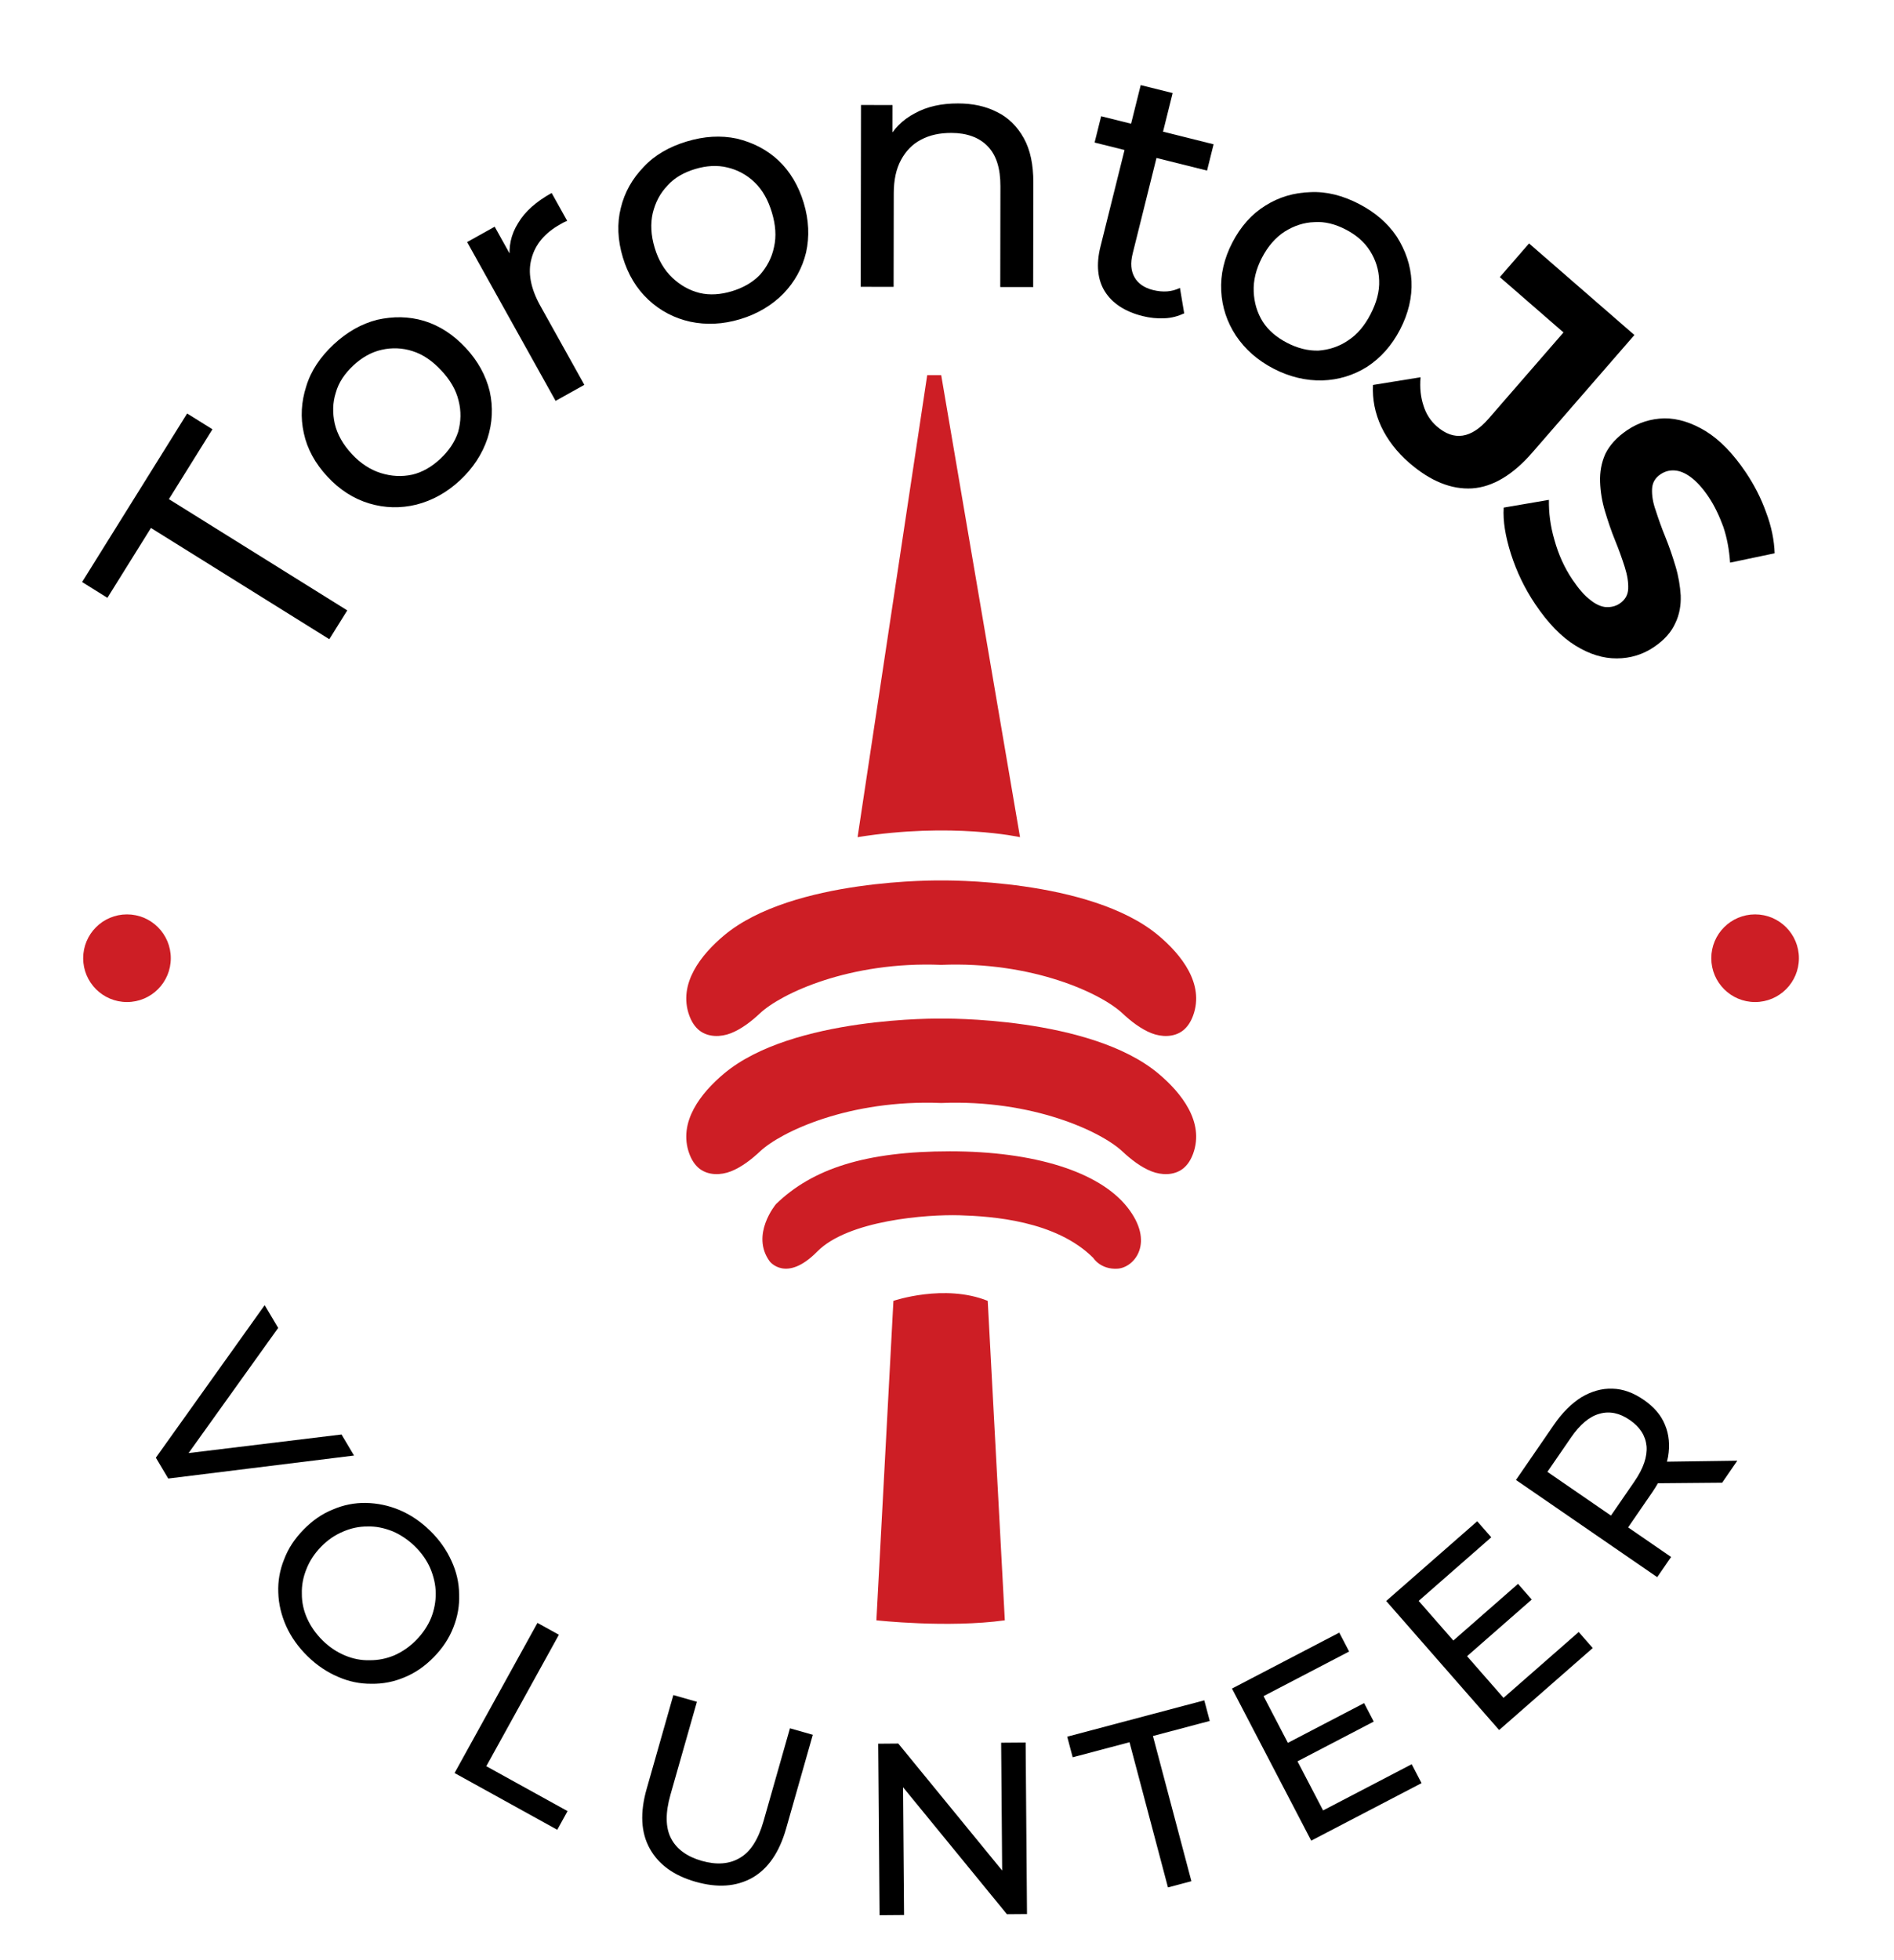 <?xml version="1.0" encoding="UTF-8" standalone="no"?>
<!DOCTYPE svg PUBLIC "-//W3C//DTD SVG 1.1//EN" "http://www.w3.org/Graphics/SVG/1.1/DTD/svg11.dtd">
<svg width="100%" height="100%" viewBox="0 0 580 600" version="1.1" xmlns="http://www.w3.org/2000/svg" xmlns:xlink="http://www.w3.org/1999/xlink" xml:space="preserve" xmlns:serif="http://www.serif.com/" style="fill-rule:evenodd;clip-rule:evenodd;stroke-linejoin:round;stroke-miterlimit:2;">
    <g id="Layer-1" serif:id="Layer 1">
        <path d="M262.619,256.253L283.937,114.842L288.227,114.842L312.361,256.253C312.361,256.253 291.398,251.634 262.619,256.253" style="fill:#cd1e25;fill-rule:nonzero;"/>
        <path d="M354.749,286.349C333.789,268.759 288.227,269.507 288.227,269.507C288.227,269.507 242.664,268.759 221.705,286.349C214.717,292.213 207.57,301.115 211.07,310.814C211.727,312.639 212.768,314.377 214.321,315.536C216.984,317.523 220.741,317.477 223.833,316.264C227.063,314.997 230.201,312.553 232.706,310.194C239.181,304.101 260.226,294.201 288.227,295.344C316.227,294.201 337.273,304.101 343.746,310.194C346.251,312.553 349.39,314.997 352.619,316.264C355.712,317.477 359.47,317.523 362.131,315.536C363.684,314.377 364.725,312.639 365.383,310.814C368.883,301.115 361.736,292.213 354.749,286.349" style="fill:#cd1e25;fill-rule:nonzero;"/>
        <path d="M354.749,328.632C333.789,311.042 288.227,311.79 288.227,311.79C288.227,311.79 242.664,311.042 221.705,328.632C214.717,334.496 207.57,343.399 211.07,353.098C211.727,354.922 212.768,356.659 214.321,357.819C216.984,359.807 220.741,359.76 223.833,358.547C227.063,357.279 230.201,354.836 232.706,352.478C239.181,346.385 260.226,336.485 288.227,337.627C316.227,336.485 337.273,346.385 343.746,352.478C346.251,354.836 349.39,357.279 352.619,358.547C355.712,359.76 359.47,359.807 362.131,357.819C363.684,356.659 364.725,354.922 365.383,353.098C368.883,343.399 361.736,334.496 354.749,328.632" style="fill:#cd1e25;fill-rule:nonzero;"/>
        <path d="M235.694,386.09C235.694,386.09 240.738,392.766 250.233,383.123C259.727,373.481 283.909,371.7 293.849,371.996C303.789,372.293 323.371,373.628 334.795,385.052C334.795,385.052 337.02,388.663 342.213,388.341C347.405,388.019 353.784,380.305 345.179,369.475C336.575,358.645 316.695,352.414 290.882,352.414C265.068,352.414 248.749,357.754 237.622,368.584C237.622,368.584 229.759,377.931 235.694,386.09" style="fill:#cd1e25;fill-rule:nonzero;"/>
        <path d="M52.302,293.309C52.302,300.718 46.296,306.724 38.886,306.724C31.477,306.724 25.471,300.718 25.471,293.309C25.471,285.899 31.477,279.893 38.886,279.893C46.296,279.893 52.302,285.899 52.302,293.309" style="fill:#cd1e25;fill-rule:nonzero;"/>
        <path d="M550.88,293.309C550.88,300.718 544.874,306.724 537.464,306.724C530.055,306.724 524.049,300.718 524.049,293.309C524.049,285.899 530.055,279.893 537.464,279.893C544.874,279.893 550.88,285.899 550.88,293.309" style="fill:#cd1e25;fill-rule:nonzero;"/>
        <path d="M268.377,495.982C268.377,495.982 290.184,498.395 307.706,495.982L302.472,398.194C289.219,392.853 273.593,398.194 273.593,398.194L268.377,495.982Z" style="fill:#cd1e25;fill-rule:nonzero;"/>
        <g transform="matrix(1,0,0,1,5.548,-59.912)">
            <g transform="matrix(55.551,-89.101,89.101,55.551,81.741,277.314)">
                <path d="M0.244,-0L0.244,-0.613L0.004,-0.613L0.004,-0.7L0.583,-0.7L0.583,-0.613L0.343,-0.613L0.343,-0L0.244,-0Z" style="fill-rule:nonzero;"/>
            </g>
            <g transform="matrix(76.851,-71.546,71.546,76.851,110.473,229.205)">
                <path d="M0.318,0.006C0.265,0.006 0.218,-0.006 0.176,-0.029C0.135,-0.052 0.102,-0.084 0.078,-0.125C0.054,-0.166 0.042,-0.213 0.042,-0.265C0.042,-0.318 0.054,-0.365 0.078,-0.405C0.102,-0.446 0.135,-0.477 0.176,-0.5C0.217,-0.524 0.265,-0.535 0.318,-0.535C0.371,-0.535 0.418,-0.524 0.46,-0.501C0.501,-0.477 0.534,-0.446 0.558,-0.405C0.581,-0.365 0.593,-0.318 0.593,-0.265C0.593,-0.213 0.581,-0.166 0.558,-0.125C0.534,-0.084 0.501,-0.052 0.46,-0.029C0.418,-0.006 0.37,0.006 0.318,0.006ZM0.318,-0.079C0.352,-0.079 0.383,-0.086 0.41,-0.101C0.436,-0.117 0.458,-0.139 0.473,-0.167C0.489,-0.195 0.496,-0.228 0.496,-0.265C0.496,-0.303 0.489,-0.336 0.473,-0.364C0.458,-0.391 0.436,-0.413 0.41,-0.428C0.383,-0.444 0.352,-0.451 0.318,-0.451C0.284,-0.451 0.253,-0.444 0.227,-0.428C0.2,-0.413 0.179,-0.391 0.163,-0.364C0.147,-0.336 0.139,-0.303 0.139,-0.265C0.139,-0.228 0.147,-0.195 0.163,-0.167C0.179,-0.139 0.2,-0.117 0.227,-0.101C0.253,-0.086 0.284,-0.079 0.318,-0.079Z" style="fill-rule:nonzero;"/>
            </g>
            <g transform="matrix(91.718,-51.117,51.117,91.718,156.247,187.271)">
                <path d="M0.091,-0L0.091,-0.53L0.183,-0.53L0.183,-0.386L0.174,-0.422C0.189,-0.459 0.213,-0.487 0.248,-0.506C0.282,-0.526 0.325,-0.535 0.376,-0.535L0.376,-0.442C0.372,-0.442 0.368,-0.443 0.365,-0.443C0.361,-0.443 0.358,-0.443 0.354,-0.443C0.303,-0.443 0.262,-0.428 0.232,-0.397C0.202,-0.367 0.187,-0.322 0.187,-0.264L0.187,-0L0.091,-0Z" style="fill-rule:nonzero;"/>
            </g>
            <g transform="matrix(100.54,-30.276,30.276,100.54,188.986,166.629)">
                <path d="M0.318,0.006C0.265,0.006 0.218,-0.006 0.176,-0.029C0.135,-0.052 0.102,-0.084 0.078,-0.125C0.054,-0.166 0.042,-0.213 0.042,-0.265C0.042,-0.318 0.054,-0.365 0.078,-0.405C0.102,-0.446 0.135,-0.477 0.176,-0.5C0.217,-0.524 0.265,-0.535 0.318,-0.535C0.371,-0.535 0.418,-0.524 0.46,-0.501C0.501,-0.477 0.534,-0.446 0.558,-0.405C0.581,-0.365 0.593,-0.318 0.593,-0.265C0.593,-0.213 0.581,-0.166 0.558,-0.125C0.534,-0.084 0.501,-0.052 0.46,-0.029C0.418,-0.006 0.37,0.006 0.318,0.006ZM0.318,-0.079C0.352,-0.079 0.383,-0.086 0.41,-0.101C0.436,-0.117 0.458,-0.139 0.473,-0.167C0.489,-0.195 0.496,-0.228 0.496,-0.265C0.496,-0.303 0.489,-0.336 0.473,-0.364C0.458,-0.391 0.436,-0.413 0.41,-0.428C0.383,-0.444 0.352,-0.451 0.318,-0.451C0.284,-0.451 0.253,-0.444 0.227,-0.428C0.2,-0.413 0.179,-0.391 0.163,-0.364C0.147,-0.336 0.139,-0.303 0.139,-0.265C0.139,-0.228 0.147,-0.195 0.163,-0.167C0.179,-0.139 0.2,-0.117 0.227,-0.101C0.253,-0.086 0.284,-0.079 0.318,-0.079Z" style="fill-rule:nonzero;"/>
            </g>
            <g transform="matrix(105,0.166,-0.166,105,248.469,147.688)">
                <path d="M0.374,-0.535C0.417,-0.535 0.455,-0.527 0.488,-0.51C0.521,-0.494 0.547,-0.468 0.566,-0.434C0.585,-0.4 0.594,-0.357 0.594,-0.305L0.594,-0L0.498,-0L0.498,-0.294C0.498,-0.346 0.486,-0.384 0.461,-0.41C0.436,-0.436 0.4,-0.449 0.355,-0.449C0.321,-0.449 0.292,-0.443 0.266,-0.429C0.241,-0.416 0.222,-0.396 0.208,-0.37C0.194,-0.344 0.187,-0.312 0.187,-0.273L0.187,-0L0.091,-0L0.091,-0.53L0.183,-0.53L0.183,-0.387L0.168,-0.425C0.185,-0.46 0.212,-0.487 0.248,-0.506C0.284,-0.526 0.326,-0.535 0.374,-0.535Z" style="fill-rule:nonzero;"/>
            </g>
            <g transform="matrix(101.883,25.394,-25.394,101.883,316.67,149.112)">
                <path d="M0.273,0.006C0.22,0.006 0.178,-0.009 0.149,-0.037C0.12,-0.065 0.105,-0.107 0.105,-0.16L0.105,-0.646L0.201,-0.646L0.201,-0.164C0.201,-0.135 0.208,-0.114 0.223,-0.098C0.237,-0.083 0.258,-0.075 0.284,-0.075C0.314,-0.075 0.339,-0.083 0.359,-0.1L0.389,-0.031C0.374,-0.019 0.357,-0.009 0.336,-0.003C0.316,0.003 0.295,0.006 0.273,0.006ZM0.015,-0.451L0.015,-0.53L0.353,-0.53L0.353,-0.451L0.015,-0.451Z" style="fill-rule:nonzero;"/>
            </g>
            <g transform="matrix(93.224,48.314,-48.314,93.224,355.11,156.84)">
                <path d="M0.318,0.006C0.265,0.006 0.218,-0.006 0.176,-0.029C0.135,-0.052 0.102,-0.084 0.078,-0.125C0.054,-0.166 0.042,-0.213 0.042,-0.265C0.042,-0.318 0.054,-0.365 0.078,-0.405C0.102,-0.446 0.135,-0.477 0.176,-0.5C0.217,-0.524 0.265,-0.535 0.318,-0.535C0.371,-0.535 0.418,-0.524 0.46,-0.501C0.501,-0.477 0.534,-0.446 0.558,-0.405C0.581,-0.365 0.593,-0.318 0.593,-0.265C0.593,-0.213 0.581,-0.166 0.558,-0.125C0.534,-0.084 0.501,-0.052 0.46,-0.029C0.418,-0.006 0.37,0.006 0.318,0.006ZM0.318,-0.079C0.352,-0.079 0.383,-0.086 0.41,-0.101C0.436,-0.117 0.458,-0.139 0.473,-0.167C0.489,-0.195 0.496,-0.228 0.496,-0.265C0.496,-0.303 0.489,-0.336 0.473,-0.364C0.458,-0.391 0.436,-0.413 0.41,-0.428C0.383,-0.444 0.352,-0.451 0.318,-0.451C0.284,-0.451 0.253,-0.444 0.227,-0.428C0.2,-0.413 0.179,-0.391 0.163,-0.364C0.147,-0.336 0.139,-0.303 0.139,-0.265C0.139,-0.228 0.147,-0.195 0.163,-0.167C0.179,-0.139 0.2,-0.117 0.227,-0.101C0.253,-0.086 0.284,-0.079 0.318,-0.079Z" style="fill-rule:nonzero;"/>
            </g>
            <g transform="matrix(79.257,68.871,-68.871,79.257,409.968,185.983)">
                <path d="M0.212,0.012C0.165,0.012 0.121,0.003 0.082,-0.014C0.042,-0.032 0.01,-0.057 -0.016,-0.09L0.074,-0.198C0.093,-0.172 0.113,-0.154 0.135,-0.141C0.156,-0.128 0.179,-0.121 0.204,-0.121C0.27,-0.121 0.303,-0.16 0.303,-0.237L0.303,-0.57L0.057,-0.57L0.057,-0.7L0.464,-0.7L0.464,-0.246C0.464,-0.16 0.443,-0.095 0.4,-0.052C0.357,-0.01 0.295,0.012 0.212,0.012Z" style="fill-rule:nonzero;"/>
            </g>
            <g transform="matrix(58.663,87.084,-87.084,58.663,447.277,216.896)">
                <path d="M0.313,0.012C0.257,0.012 0.204,0.004 0.152,-0.011C0.101,-0.026 0.059,-0.045 0.028,-0.069L0.083,-0.191C0.113,-0.17 0.148,-0.152 0.189,-0.139C0.231,-0.125 0.272,-0.118 0.314,-0.118C0.346,-0.118 0.372,-0.121 0.392,-0.128C0.412,-0.134 0.426,-0.143 0.435,-0.154C0.444,-0.166 0.449,-0.179 0.449,-0.193C0.449,-0.212 0.442,-0.227 0.427,-0.238C0.412,-0.249 0.393,-0.258 0.369,-0.265C0.345,-0.272 0.318,-0.279 0.289,-0.285C0.26,-0.291 0.231,-0.299 0.202,-0.308C0.173,-0.317 0.147,-0.329 0.123,-0.344C0.099,-0.359 0.079,-0.378 0.064,-0.402C0.05,-0.426 0.042,-0.457 0.042,-0.494C0.042,-0.534 0.053,-0.57 0.074,-0.603C0.096,-0.636 0.129,-0.662 0.172,-0.682C0.216,-0.702 0.271,-0.712 0.337,-0.712C0.381,-0.712 0.424,-0.707 0.467,-0.696C0.51,-0.686 0.548,-0.67 0.58,-0.65L0.53,-0.527C0.497,-0.546 0.465,-0.56 0.432,-0.569C0.399,-0.577 0.367,-0.582 0.336,-0.582C0.304,-0.582 0.279,-0.578 0.259,-0.571C0.239,-0.564 0.225,-0.554 0.216,-0.542C0.207,-0.53 0.203,-0.517 0.203,-0.502C0.203,-0.484 0.21,-0.469 0.225,-0.458C0.24,-0.447 0.259,-0.438 0.283,-0.432C0.307,-0.425 0.334,-0.418 0.363,-0.412C0.392,-0.406 0.421,-0.398 0.45,-0.389C0.479,-0.38 0.505,-0.368 0.529,-0.354C0.553,-0.339 0.573,-0.32 0.587,-0.296C0.602,-0.272 0.61,-0.242 0.61,-0.205C0.61,-0.166 0.599,-0.13 0.577,-0.097C0.555,-0.064 0.523,-0.038 0.479,-0.018C0.435,0.002 0.38,0.012 0.313,0.012Z" style="fill-rule:nonzero;"/>
            </g>
        </g>
        <g transform="matrix(1,0,0,1,5.548,-59.912)">
            <g transform="matrix(38.328,64.467,-64.467,38.328,30.412,486.315)">
                <path d="M0.307,-0L-0.001,-0.7L0.107,-0.7L0.39,-0.054L0.328,-0.054L0.613,-0.7L0.713,-0.7L0.406,-0L0.307,-0Z" style="fill-rule:nonzero;"/>
            </g>
            <g transform="matrix(53.622,52.438,-52.438,53.622,66.485,544.377)">
                <path d="M0.421,0.008C0.367,0.008 0.318,-0.001 0.272,-0.019C0.227,-0.037 0.187,-0.062 0.154,-0.094C0.12,-0.126 0.094,-0.164 0.076,-0.208C0.057,-0.251 0.048,-0.298 0.048,-0.35C0.048,-0.402 0.057,-0.449 0.076,-0.492C0.094,-0.536 0.12,-0.574 0.154,-0.606C0.188,-0.638 0.227,-0.663 0.272,-0.681C0.318,-0.699 0.367,-0.708 0.421,-0.708C0.474,-0.708 0.523,-0.699 0.569,-0.681C0.614,-0.664 0.653,-0.639 0.686,-0.606C0.72,-0.574 0.746,-0.536 0.764,-0.493C0.783,-0.449 0.792,-0.402 0.792,-0.35C0.792,-0.298 0.783,-0.251 0.764,-0.207C0.746,-0.164 0.72,-0.126 0.686,-0.094C0.653,-0.061 0.614,-0.036 0.569,-0.019C0.523,-0.001 0.474,0.008 0.421,0.008ZM0.421,-0.081C0.46,-0.081 0.495,-0.088 0.528,-0.101C0.561,-0.114 0.59,-0.133 0.614,-0.158C0.639,-0.182 0.658,-0.21 0.672,-0.243C0.685,-0.276 0.692,-0.311 0.692,-0.35C0.692,-0.389 0.685,-0.425 0.672,-0.457C0.658,-0.49 0.639,-0.518 0.615,-0.542C0.59,-0.567 0.561,-0.585 0.528,-0.599C0.496,-0.612 0.46,-0.619 0.421,-0.619C0.382,-0.619 0.345,-0.612 0.312,-0.599C0.279,-0.585 0.25,-0.567 0.226,-0.542C0.201,-0.518 0.182,-0.489 0.169,-0.457C0.155,-0.424 0.148,-0.389 0.148,-0.35C0.148,-0.312 0.155,-0.276 0.169,-0.243C0.182,-0.211 0.201,-0.182 0.226,-0.158C0.25,-0.133 0.279,-0.114 0.312,-0.101C0.345,-0.088 0.382,-0.081 0.421,-0.081Z" style="fill-rule:nonzero;"/>
            </g>
            <g transform="matrix(65.65,36.264,-36.264,65.65,126.76,598.825)">
                <path d="M0.105,-0L0.105,-0.7L0.205,-0.7L0.205,-0.087L0.584,-0.087L0.584,-0L0.105,-0Z" style="fill-rule:nonzero;"/>
            </g>
            <g transform="matrix(72.134,20.536,-20.536,72.134,179.137,627.233)">
                <path d="M0.395,0.008C0.303,0.008 0.231,-0.018 0.178,-0.071C0.125,-0.124 0.099,-0.201 0.099,-0.302L0.099,-0.7L0.199,-0.7L0.199,-0.306C0.199,-0.228 0.216,-0.171 0.25,-0.135C0.284,-0.099 0.333,-0.081 0.396,-0.081C0.459,-0.081 0.508,-0.099 0.542,-0.135C0.577,-0.171 0.594,-0.228 0.594,-0.306L0.594,-0.7L0.691,-0.7L0.691,-0.302C0.691,-0.201 0.665,-0.124 0.613,-0.071C0.56,-0.018 0.488,0.008 0.395,0.008Z" style="fill-rule:nonzero;"/>
            </g>
            <g transform="matrix(74.998,-0.595,0.595,74.998,255.926,646.218)">
                <path d="M0.105,-0L0.105,-0.7L0.187,-0.7L0.65,-0.125L0.607,-0.125L0.607,-0.7L0.707,-0.7L0.707,-0L0.625,-0L0.162,-0.575L0.205,-0.575L0.205,-0L0.105,-0Z" style="fill-rule:nonzero;"/>
            </g>
            <g transform="matrix(72.497,-19.214,19.214,72.497,334.428,642.332)">
                <path d="M0.244,-0L0.244,-0.613L0.004,-0.613L0.004,-0.7L0.583,-0.7L0.583,-0.613L0.343,-0.613L0.343,-0L0.244,-0Z" style="fill-rule:nonzero;"/>
            </g>
            <g transform="matrix(66.51,-34.662,34.662,66.51,389.002,626.973)">
                <path d="M0.196,-0.398L0.556,-0.398L0.556,-0.313L0.196,-0.313L0.196,-0.398ZM0.205,-0.087L0.613,-0.087L0.613,-0L0.105,-0L0.105,-0.7L0.599,-0.7L0.599,-0.613L0.205,-0.613L0.205,-0.087Z" style="fill-rule:nonzero;"/>
            </g>
            <g transform="matrix(56.429,-49.404,49.404,56.429,447.605,594.66)">
                <path d="M0.196,-0.398L0.556,-0.398L0.556,-0.313L0.196,-0.313L0.196,-0.398ZM0.205,-0.087L0.613,-0.087L0.613,-0L0.105,-0L0.105,-0.7L0.599,-0.7L0.599,-0.613L0.205,-0.613L0.205,-0.087Z" style="fill-rule:nonzero;"/>
            </g>
            <g transform="matrix(42.507,-61.791,61.791,42.507,497.478,549.165)">
                <path d="M0.105,-0L0.105,-0.7L0.378,-0.7C0.439,-0.7 0.491,-0.69 0.535,-0.671C0.578,-0.651 0.612,-0.623 0.635,-0.587C0.659,-0.55 0.67,-0.507 0.67,-0.456C0.67,-0.405 0.659,-0.362 0.635,-0.326C0.612,-0.29 0.578,-0.262 0.535,-0.242C0.491,-0.223 0.439,-0.213 0.378,-0.213L0.16,-0.213L0.205,-0.259L0.205,-0L0.105,-0ZM0.573,-0L0.395,-0.254L0.502,-0.254L0.682,-0L0.573,-0ZM0.205,-0.249L0.16,-0.298L0.375,-0.298C0.439,-0.298 0.488,-0.312 0.521,-0.339C0.554,-0.367 0.57,-0.406 0.57,-0.456C0.57,-0.506 0.554,-0.545 0.521,-0.572C0.488,-0.6 0.439,-0.613 0.375,-0.613L0.16,-0.613L0.205,-0.663L0.205,-0.249Z" style="fill-rule:nonzero;"/>
            </g>
        </g>
    </g>
</svg>
